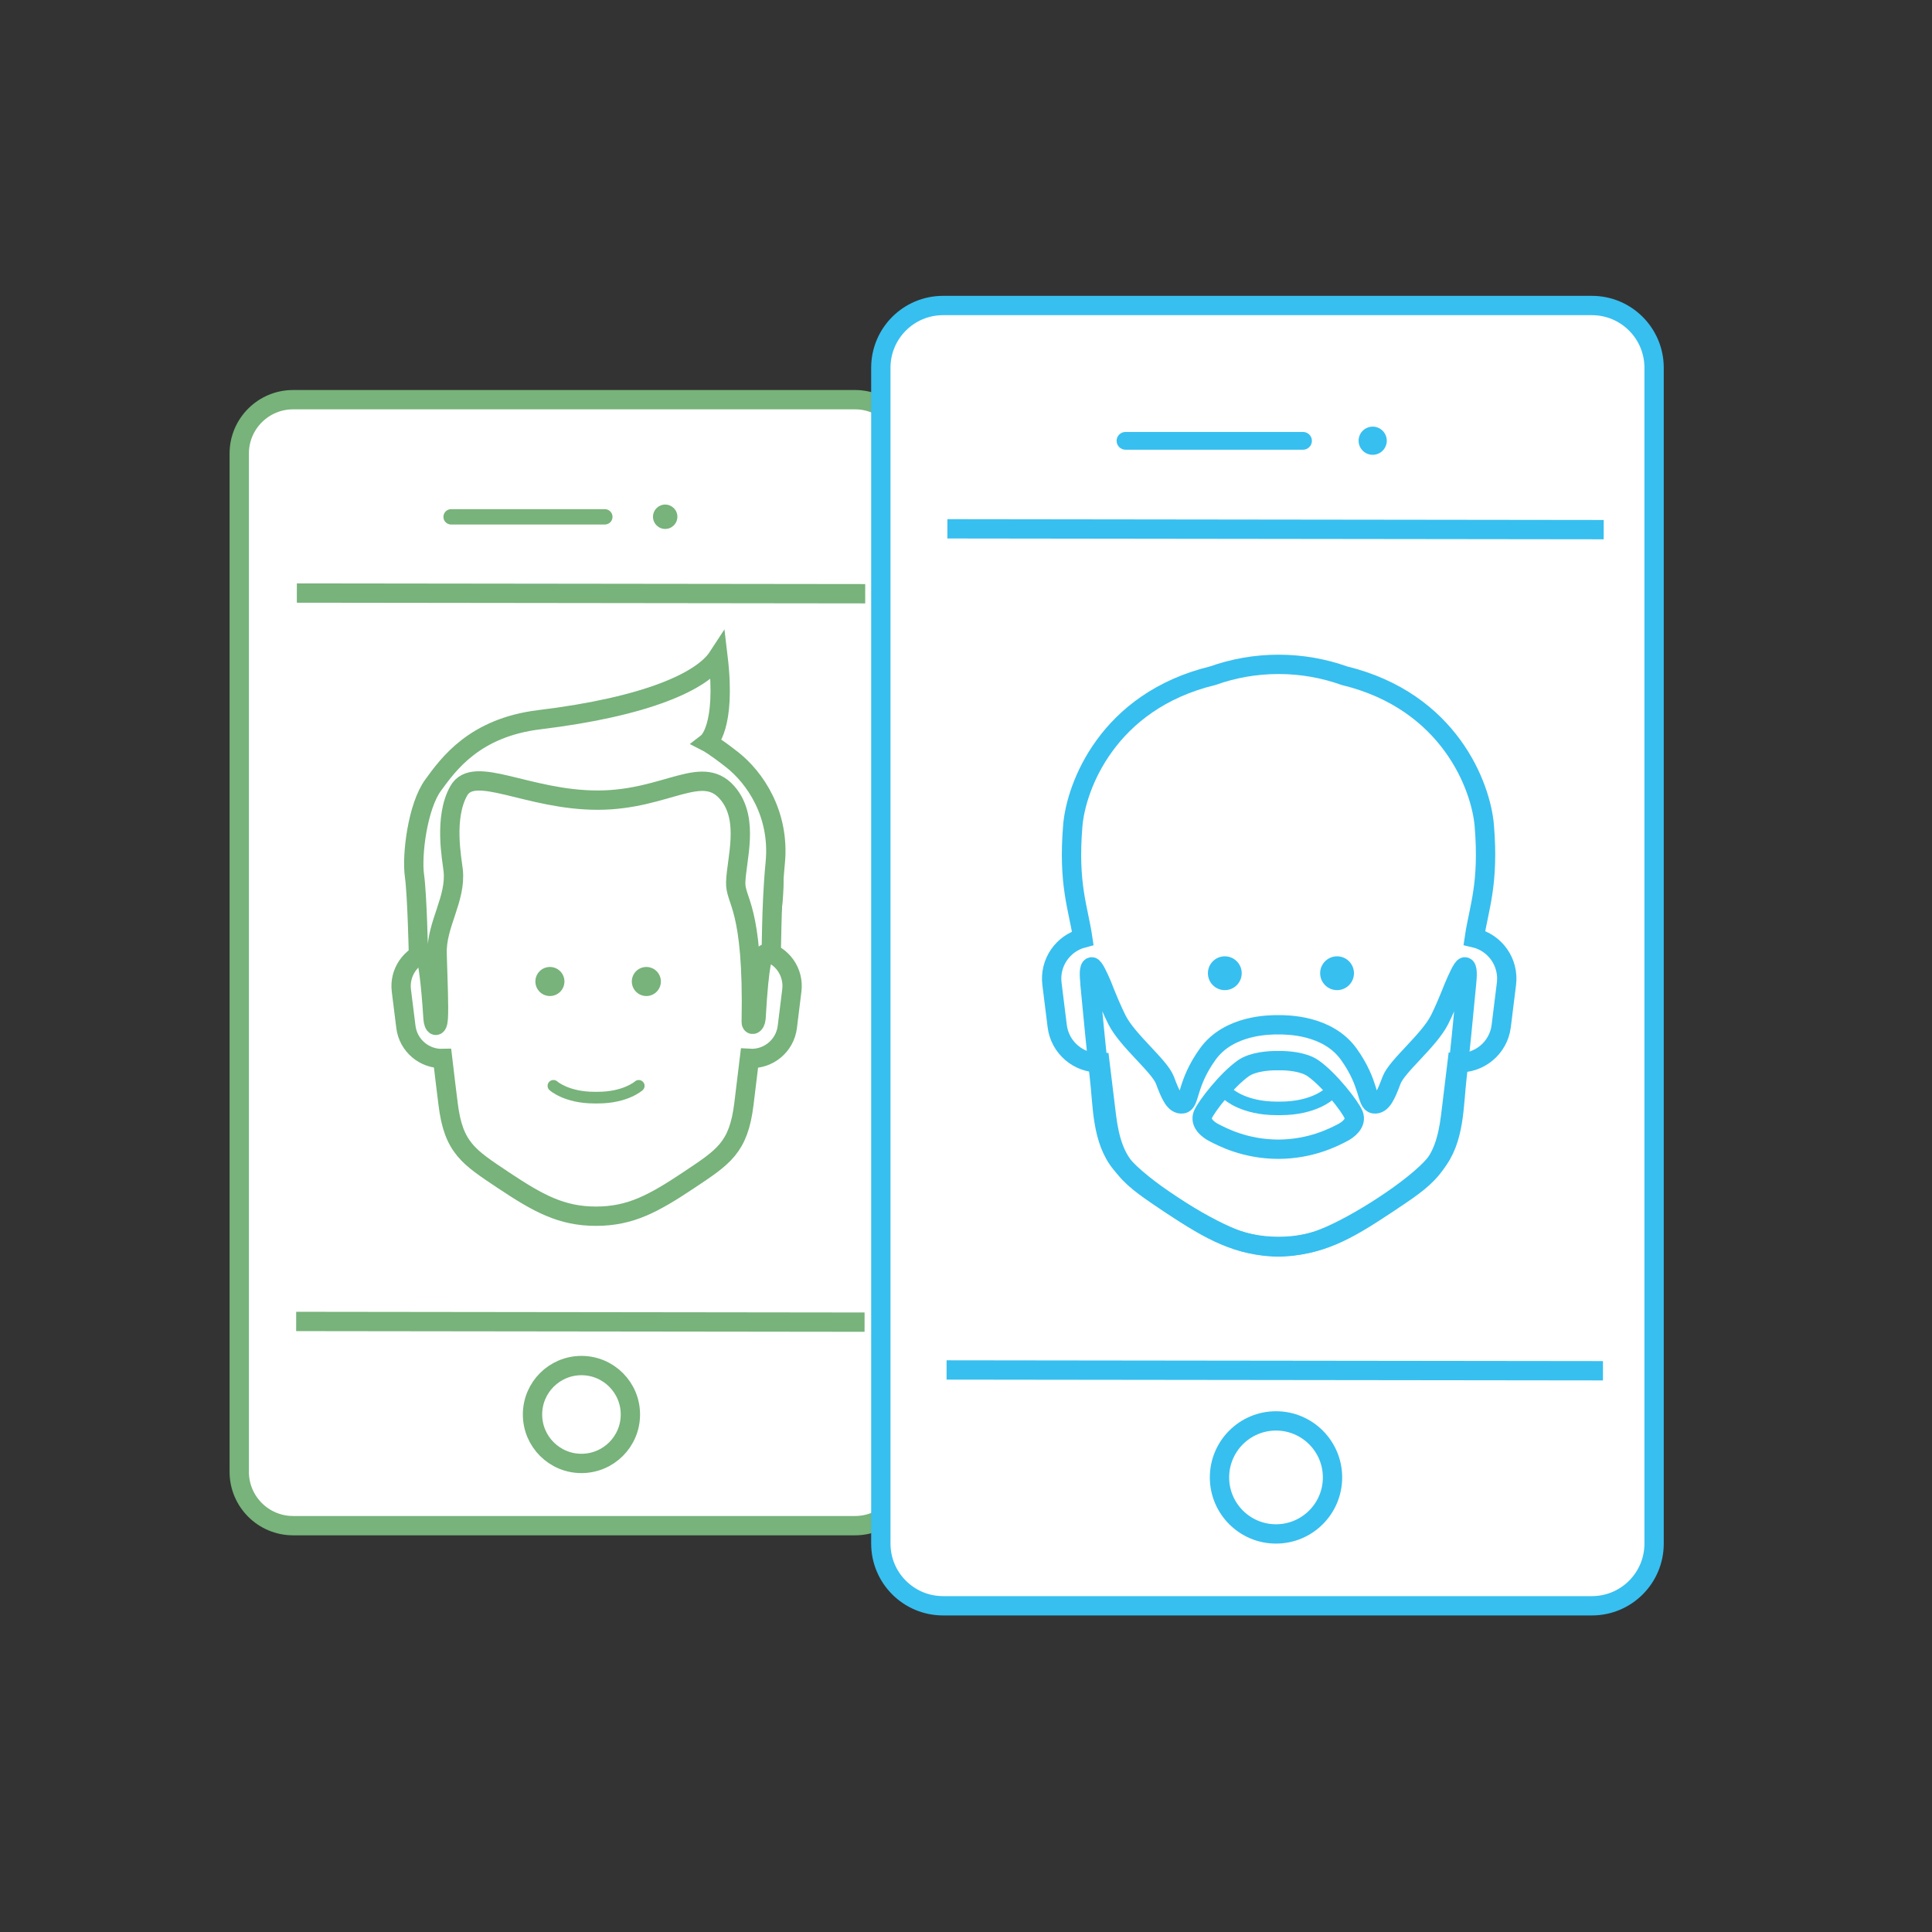 <?xml version="1.0" encoding="utf-8"?>
<!-- Generator: Adobe Illustrator 16.0.4, SVG Export Plug-In . SVG Version: 6.00 Build 0)  -->
<!DOCTYPE svg PUBLIC "-//W3C//DTD SVG 1.1//EN" "http://www.w3.org/Graphics/SVG/1.1/DTD/svg11.dtd">
<svg version="1.1" id="Laag_1" xmlns="http://www.w3.org/2000/svg" xmlns:xlink="http://www.w3.org/1999/xlink" x="0px" y="0px"
	 width="100px" height="100px" viewBox="126 253 100 100" enable-background="new 126 253 100 100" xml:space="preserve">
<rect x="126" y="253" width="100" height="100" fill="#333333" stroke="none"/>
<g>
	<g>
		<path fill="#FFFFFF" stroke="#77B37A" stroke-miterlimit="10" d="M170.254,273.687h-29.083c-1.54,0-2.788,1.249-2.788,2.787
			v52.707c0,1.539,1.248,2.787,2.788,2.787h29.085c1.539,0,2.786-1.248,2.786-2.787v-52.706
			C173.042,274.936,171.794,273.687,170.254,273.687z"/>
		<path fill="#FFFFFF" stroke="#77B37A" stroke-miterlimit="10" d="M170.75,321.434l-29.42-0.036"/>
		<path fill="#FFFFFF" stroke="#77B37A" stroke-miterlimit="10" d="M141.365,283.696l29.418,0.035"/>
		<path fill="#77B37A" d="M157.704,279.752c0,0.221-0.179,0.397-0.397,0.397h-7.958c-0.219,0-0.398-0.177-0.398-0.397l0,0
			c0-0.22,0.18-0.398,0.398-0.398h7.958C157.525,279.354,157.704,279.532,157.704,279.752L157.704,279.752z"/>
		<circle fill="#77B37A" cx="160.43" cy="279.747" r="0.631"/>
		<circle fill="none" stroke="#77B37A" stroke-miterlimit="10" cx="156.096" cy="326.214" r="2.533"/>
	</g>
	<g>
		<g>
			<g id="BALD_5_">
				<path fill="none" stroke="#77B37A" stroke-miterlimit="10" d="M165.562,302.225c0.196-1.327,0.657-2.378,0.441-4.99
					c-0.145-1.73-1.542-5.531-6.223-6.671c-0.915-0.325-1.902-0.505-2.929-0.505c-1.028,0-2.014,0.18-2.93,0.505
					c-4.679,1.14-6.076,4.94-6.221,6.671c-0.217,2.624,0.249,3.67,0.443,5.006c-0.887,0.238-1.485,1.095-1.368,2.031l0.234,1.88
					c0.12,0.963,0.951,1.661,1.899,1.636c0.112,0.962,0.216,1.787,0.286,2.355c0.278,2.271,1.058,2.738,2.859,3.942
					c1.802,1.199,3.004,1.866,4.796,1.866c1.794,0,2.995-0.667,4.798-1.866c1.801-1.204,2.58-1.671,2.858-3.942
					c0.069-0.568,0.172-1.396,0.287-2.36c0.973,0.059,1.839-0.646,1.96-1.631l0.232-1.88
					C167.108,303.314,166.48,302.437,165.562,302.225z"/>
			</g>
			<circle fill="#77B37A" enable-background="new    " cx="154.463" cy="303.802" r="0.752"/>
			<circle fill="#77B37A" enable-background="new    " cx="159.455" cy="303.802" r="0.752"/>
			<g>
				<path fill="#77B37A" d="M156.942,310.114h-0.178c-1.55,0-2.292-0.66-2.322-0.689c-0.124-0.111-0.133-0.302-0.02-0.425
					s0.304-0.133,0.427-0.022c0.004,0.006,0.616,0.533,1.915,0.533h0.178c1.298,0,1.91-0.527,1.918-0.533
					c0.122-0.11,0.312-0.101,0.424,0.022c0.114,0.123,0.105,0.313-0.019,0.425C159.235,309.454,158.492,310.114,156.942,310.114z"/>
			</g>
		</g>
		<g id="snit_-_3_1_">
			<path fill="#FFFFFF" stroke="#77B37A" stroke-miterlimit="10" d="M147.658,302.393c0,0-0.064-3.061-0.205-4.068
				c-0.152-1.077,0.167-3.594,0.962-4.681c0.793-1.088,2.139-2.984,5.504-3.392c5.567-0.676,8.429-1.994,9.245-3.247
				c0.437,3.666-0.533,4.419-0.533,4.419s0.336,0.172,1.255,0.89c1.181,0.924,2.487,2.813,2.241,5.343
				c-0.235,2.423-0.167,4.763-0.235,4.772c-0.066,0.008-0.26-0.114-0.325-0.034c-0.067,0.082-0.261,0.225-0.436,3.32
				c-0.041,0.359-0.251,0.37-0.247,0.192c0.121-6.098-0.849-6.219-0.803-7.268c0.051-1.199,0.677-3.141-0.333-4.477
				c-1.337-1.765-3.179,0.253-6.812,0.253c-3.634,0-6.406-1.871-7.191-0.481c-0.785,1.388-0.347,3.565-0.289,4.106
				c0.166,1.483-0.878,2.814-0.832,4.317c0.042,1.374,0.1,2.743,0.061,3.356c-0.035,0.542-0.245,0.414-0.271,0
				c-0.248-3.882-0.535-3.403-0.535-3.403L147.658,302.393z"/>
		</g>
	</g>
</g>
<g>
	<g>
		<path fill="#FFFFFF" stroke="#37BFF0" stroke-miterlimit="10" d="M208.396,268.813h-33.584c-1.778,0-3.22,1.442-3.22,3.219v60.864
			c0,1.777,1.441,3.219,3.22,3.219h33.586c1.777,0,3.218-1.441,3.218-3.219v-60.863
			C211.615,270.256,210.174,268.813,208.396,268.813z"/>
		<path fill="#FFFFFF" stroke="#37BFF0" stroke-miterlimit="10" d="M208.969,323.95l-33.974-0.041"/>
		<path fill="#FFFFFF" stroke="#37BFF0" stroke-miterlimit="10" d="M175.036,280.372l33.971,0.042"/>
		<path fill="#37BFF0" d="M193.904,275.817c0,0.254-0.207,0.46-0.46,0.46h-9.189c-0.253,0-0.46-0.206-0.46-0.46l0,0
			c0-0.254,0.207-0.459,0.46-0.459h9.189C193.697,275.358,193.904,275.563,193.904,275.817L193.904,275.817z"/>
		<circle fill="#37BFF0" cx="197.05" cy="275.812" r="0.729"/>
		<circle fill="none" stroke="#37BFF0" stroke-miterlimit="10" cx="192.046" cy="329.471" r="2.925"/>
	</g>
	<g>
		<g id="BALD_6_">
			<path fill="none" stroke="#37BFF0" stroke-miterlimit="10" d="M202.313,301.541c0.229-1.545,0.765-2.765,0.514-5.806
				c-0.167-2.014-1.794-6.434-7.24-7.76c-1.065-0.379-2.213-0.588-3.408-0.588c-1.197,0-2.345,0.209-3.411,0.588
				c-5.446,1.326-7.074,5.746-7.241,7.76c-0.253,3.054,0.287,4.271,0.516,5.823c-1.032,0.274-1.729,1.274-1.594,2.362l0.272,2.188
				c0.139,1.121,1.107,1.933,2.211,1.903c0.133,1.12,0.254,2.081,0.335,2.743c0.325,2.643,1.231,3.186,3.327,4.584
				c2.098,1.398,3.498,2.175,5.585,2.175c2.086,0,3.484-0.776,5.582-2.175c2.097-1.398,3.003-1.941,3.327-4.584
				c0.081-0.663,0.2-1.626,0.334-2.749c1.133,0.067,2.14-0.753,2.281-1.897l0.271-2.188
				C204.112,302.808,203.383,301.788,202.313,301.541z"/>
		</g>
		<circle fill="#37BFF0" enable-background="new    " cx="189.396" cy="303.374" r="0.875"/>
		<circle fill="#37BFF0" enable-background="new    " cx="195.206" cy="303.374" r="0.875"/>
		<g>
			<path fill="#37BFF0" d="M192.283,310.72h-0.207c-1.805,0-2.668-0.769-2.704-0.803c-0.144-0.129-0.153-0.351-0.022-0.494
				s0.353-0.154,0.496-0.024c0.005,0.005,0.718,0.62,2.23,0.62h0.207c1.509,0,2.223-0.613,2.23-0.62
				c0.143-0.13,0.365-0.119,0.495,0.024c0.131,0.144,0.121,0.365-0.021,0.494C194.951,309.951,194.085,310.72,192.283,310.72z"/>
		</g>
	</g>
	<g id="brd_-_4_3_">
		<path fill="none" stroke="#37BFF0" stroke-miterlimit="10" d="M201.815,303.044c-0.118,0-0.417,0.681-0.593,1.105
			c-0.242,0.612-0.496,1.209-0.709,1.631c-0.559,1.102-2.205,2.384-2.487,3.134s-0.501,1.272-0.904,1.222
			c-0.405-0.051-0.203-1.036-1.314-2.579c-1.1-1.522-3.203-1.515-3.646-1.514c-0.441-0.001-2.547-0.009-3.646,1.514
			c-1.111,1.543-0.91,2.528-1.314,2.579c-0.403,0.051-0.623-0.472-0.904-1.222c-0.283-0.75-1.931-2.032-2.487-3.134
			c-0.236-0.465-0.52-1.143-0.783-1.819c-0.176-0.411-0.413-0.917-0.516-0.917c-0.17,0-0.125,0.52-0.093,0.85
			c0,0.006-0.004,0.01-0.004,0.016c0.167,1.773,0.368,3.812,0.488,4.811c0.178,1.467,0.103,3.287,1.14,4.525
			c1.035,1.238,4.061,3.189,5.814,3.867c1.106,0.43,2.163,0.432,2.305,0.432c0.143,0.002,1.197-0.002,2.304-0.432
			c1.753-0.678,4.779-2.629,5.815-3.867s0.961-3.059,1.137-4.525c0.121-1,0.326-3.052,0.492-4.831
			C201.941,303.56,201.984,303.044,201.815,303.044z M195.472,311.635c-0.395,0.199-1.574,0.843-3.311,0.849
			c-1.735-0.006-2.915-0.649-3.311-0.849c-0.32-0.16-0.764-0.513-0.588-0.942c0.178-0.431,1.267-1.821,2.093-2.398
			c0.497-0.346,1.33-0.405,1.806-0.396c0.478-0.01,1.31,0.05,1.805,0.396c0.828,0.577,1.916,1.968,2.094,2.398
			C196.235,311.122,195.792,311.475,195.472,311.635z"/>
	</g>
</g>
</svg>
